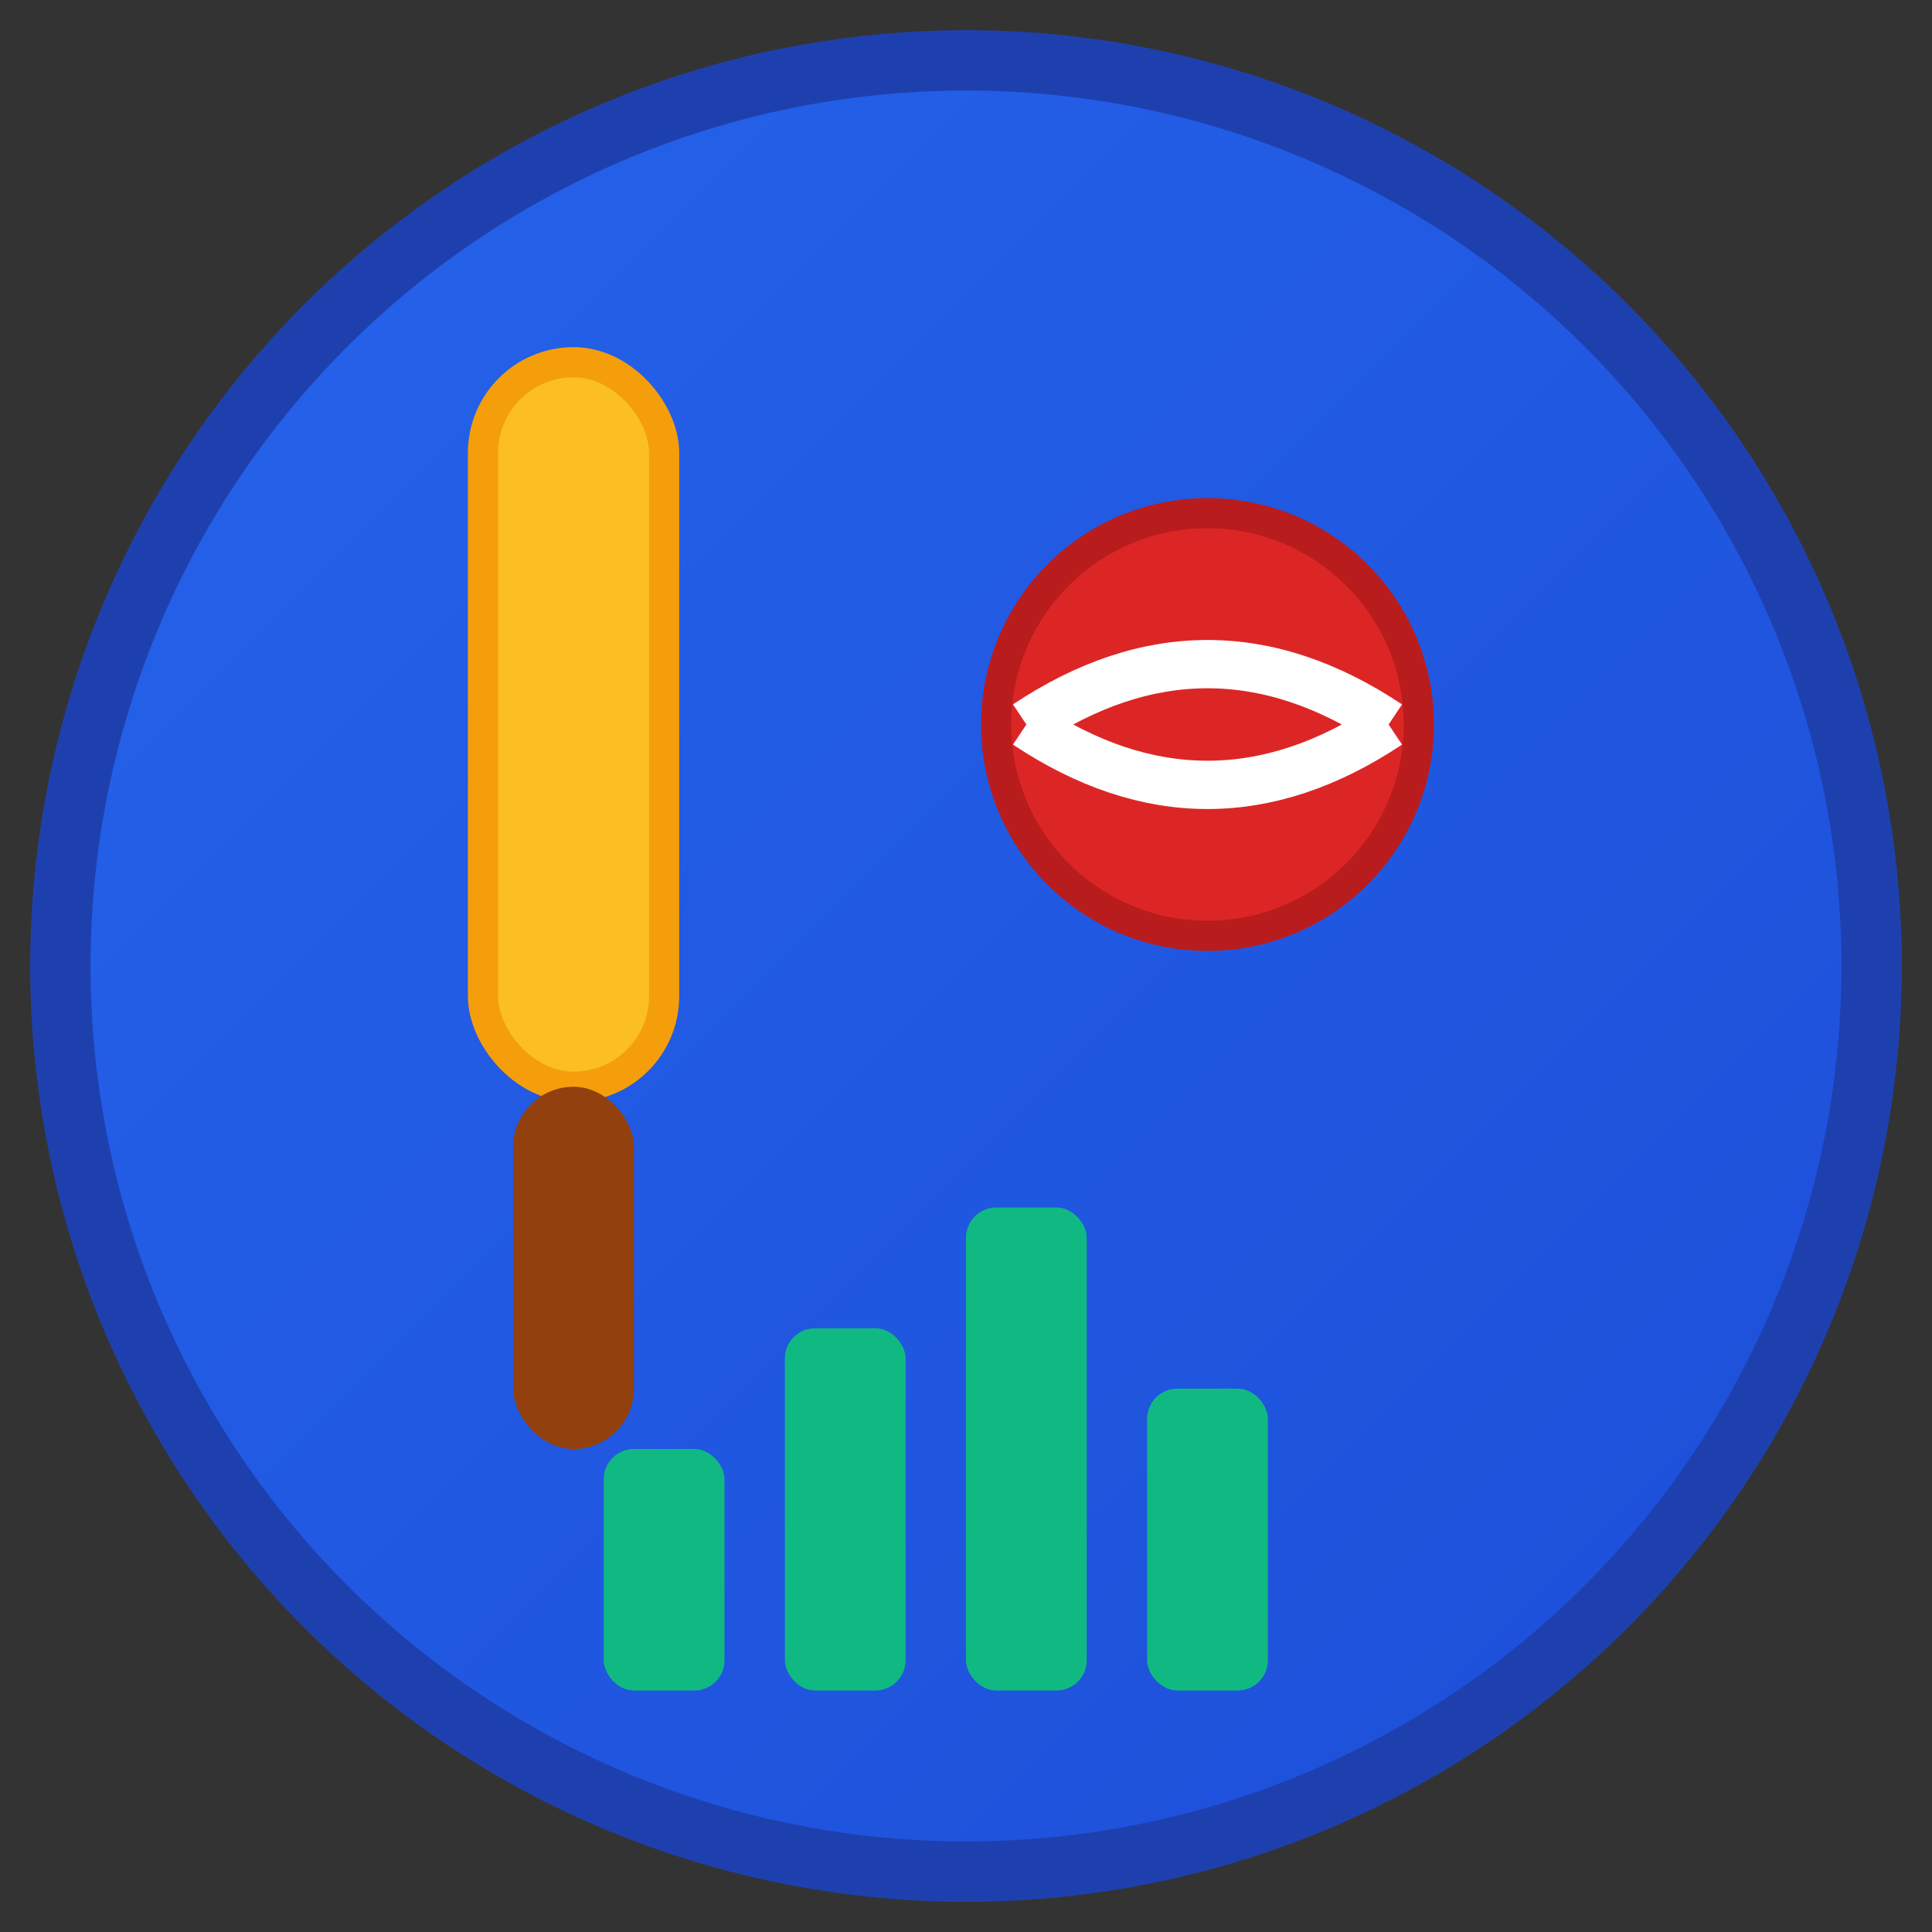 <svg xmlns="http://www.w3.org/2000/svg" viewBox="0 0 32 32" width="32" height="32">
  <rect x="0" y="0" width="32" height="32" fill="#333333" stroke="none"/>
  <defs>
    <linearGradient id="cricketGradient" x1="0%" y1="0%" x2="100%" y2="100%">
      <stop offset="0%" style="stop-color:#2563eb;stop-opacity:1" />
      <stop offset="100%" style="stop-color:#1d4ed8;stop-opacity:1" />
    </linearGradient>
  </defs>
  
  <!-- Background circle -->
  <circle cx="16" cy="16" r="15" fill="url(#cricketGradient)" stroke="#1e40af" stroke-width="1"/>
  
  <!-- Cricket bat -->
  <rect x="8" y="6" width="3" height="12" rx="1.5" fill="#fbbf24" stroke="#f59e0b" stroke-width="0.5"/>
  <rect x="8.5" y="18" width="2" height="6" rx="1" fill="#92400e"/>
  
  <!-- Cricket ball -->
  <circle cx="20" cy="12" r="3.5" fill="#dc2626" stroke="#b91c1c" stroke-width="0.5"/>
  <path d="M17 12 Q20 10, 23 12" stroke="#ffffff" stroke-width="0.8" fill="none"/>
  <path d="M17 12 Q20 14, 23 12" stroke="#ffffff" stroke-width="0.8" fill="none"/>
  
  <!-- Stats/Chart element -->
  <rect x="10" y="24" width="2" height="4" fill="#10b981" rx="0.5"/>
  <rect x="13" y="22" width="2" height="6" fill="#10b981" rx="0.5"/>
  <rect x="16" y="20" width="2" height="8" fill="#10b981" rx="0.5"/>
  <rect x="19" y="23" width="2" height="5" fill="#10b981" rx="0.5"/>
</svg>